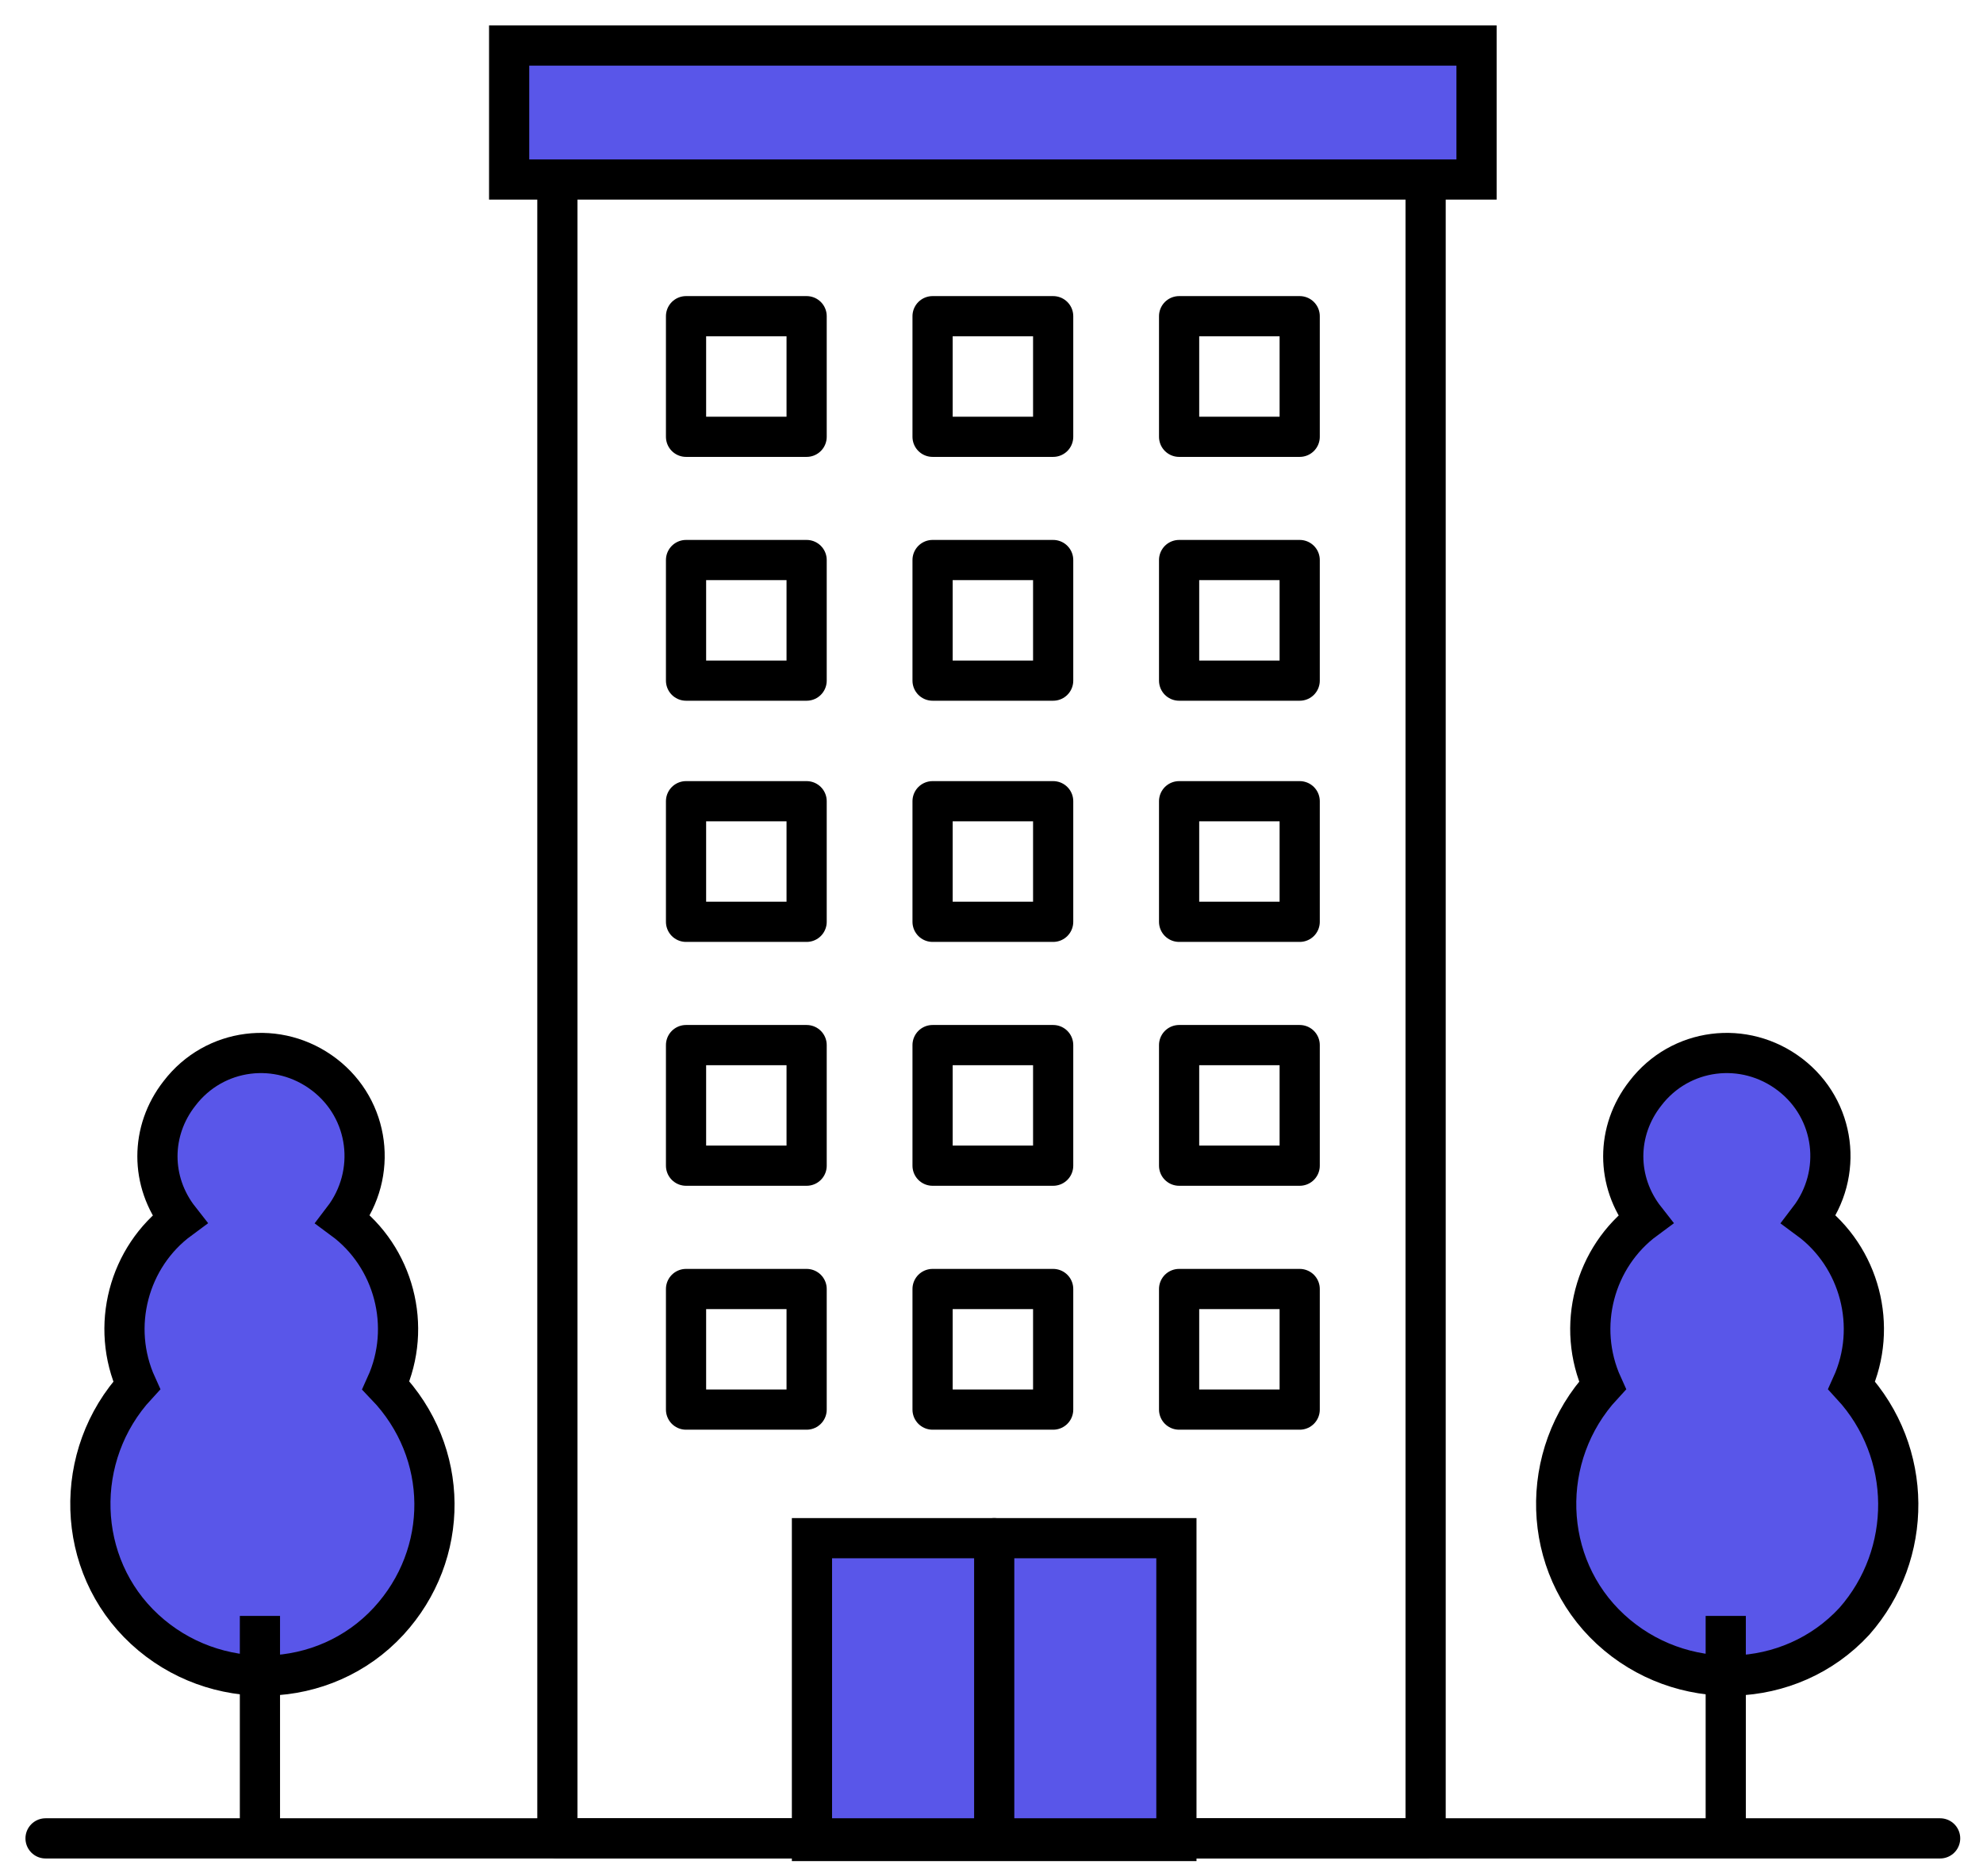 <svg width="74" height="70" viewBox="0 0 74 70" fill="none" xmlns="http://www.w3.org/2000/svg">
<path d="M14.4 51.699C15.4 49.499 14.7 46.899 12.8 45.499C14.1 43.799 13.8 41.399 12.1 40.099C10.4 38.799 8 39.099 6.7 40.799C5.6 42.199 5.6 44.099 6.7 45.499C4.8 46.899 4.1 49.499 5.1 51.699C2.7 54.299 2.8 58.399 5.4 60.799C8 63.199 12.1 63.099 14.5 60.499C16.8 57.999 16.8 54.199 14.4 51.699Z" fill="#5956e9" stroke="black" stroke-width="1.5" stroke-miterlimit="10"></path>
<path d="M9.7 60.299V68.199" stroke="black" stroke-width="1.5" stroke-miterlimit="10"></path>
<path d="M69.1 51.699C70.1 49.499 69.4 46.899 67.5 45.499C68.8 43.799 68.5 41.399 66.8 40.099C65.1 38.799 62.7 39.099 61.4 40.799C60.3 42.199 60.3 44.099 61.4 45.499C59.5 46.899 58.8 49.499 59.8 51.699C57.4 54.299 57.5 58.399 60.1 60.799C62.7 63.199 66.8 63.099 69.2 60.499C71.4 57.999 71.4 54.199 69.1 51.699Z" fill="#5956e9" stroke="black" stroke-width="1.5" stroke-miterlimit="10"></path>
<path d="M64.4 60.299V68.199" stroke="black" stroke-width="1.5" stroke-miterlimit="10"></path>
<path d="M53.2 4.199H20.8V68.599H53.2V4.199Z" stroke="black" stroke-width="1.5" stroke-miterlimit="10" stroke-linecap="round" stroke-linejoin="round"></path>
<path d="M30.101 11.799H25.601V16.299H30.101V11.799Z" stroke="black" stroke-width="1.5" stroke-miterlimit="10" stroke-linecap="round" stroke-linejoin="round"></path>
<path d="M39.301 11.799H34.801V16.299H39.301V11.799Z" stroke="black" stroke-width="1.5" stroke-miterlimit="10" stroke-linecap="round" stroke-linejoin="round"></path>
<path d="M48.501 11.799H44.001V16.299H48.501V11.799Z" stroke="black" stroke-width="1.5" stroke-miterlimit="10" stroke-linecap="round" stroke-linejoin="round"></path>
<path d="M30.101 20.898H25.601V25.398H30.101V20.898Z" stroke="black" stroke-width="1.5" stroke-miterlimit="10" stroke-linecap="round" stroke-linejoin="round"></path>
<path d="M39.301 20.898H34.801V25.398H39.301V20.898Z" stroke="black" stroke-width="1.5" stroke-miterlimit="10" stroke-linecap="round" stroke-linejoin="round"></path>
<path d="M48.501 20.898H44.001V25.398H48.501V20.898Z" stroke="black" stroke-width="1.5" stroke-miterlimit="10" stroke-linecap="round" stroke-linejoin="round"></path>
<path d="M30.101 29.898H25.601V34.398H30.101V29.898Z" stroke="black" stroke-width="1.5" stroke-miterlimit="10" stroke-linecap="round" stroke-linejoin="round"></path>
<path d="M39.301 29.898H34.801V34.398H39.301V29.898Z" stroke="black" stroke-width="1.5" stroke-miterlimit="10" stroke-linecap="round" stroke-linejoin="round"></path>
<path d="M48.501 29.898H44.001V34.398H48.501V29.898Z" stroke="black" stroke-width="1.5" stroke-miterlimit="10" stroke-linecap="round" stroke-linejoin="round"></path>
<path d="M30.101 38.998H25.601V43.498H30.101V38.998Z" stroke="black" stroke-width="1.5" stroke-miterlimit="10" stroke-linecap="round" stroke-linejoin="round"></path>
<path d="M39.301 38.998H34.801V43.498H39.301V38.998Z" stroke="black" stroke-width="1.5" stroke-miterlimit="10" stroke-linecap="round" stroke-linejoin="round"></path>
<path d="M48.501 38.998H44.001V43.498H48.501V38.998Z" stroke="black" stroke-width="1.5" stroke-miterlimit="10" stroke-linecap="round" stroke-linejoin="round"></path>
<path d="M30.101 48.1H25.601V52.6H30.101V48.1Z" stroke="black" stroke-width="1.5" stroke-miterlimit="10" stroke-linecap="round" stroke-linejoin="round"></path>
<path d="M39.301 48.1H34.801V52.6H39.301V48.1Z" stroke="black" stroke-width="1.5" stroke-miterlimit="10" stroke-linecap="round" stroke-linejoin="round"></path>
<path d="M48.501 48.1H44.001V52.6H48.501V48.1Z" stroke="black" stroke-width="1.5" stroke-miterlimit="10" stroke-linecap="round" stroke-linejoin="round"></path>
<path d="M43.9 57.398H30.3V68.698H43.9V57.398Z" fill="#5956e9" stroke="black" stroke-width="1.5" stroke-miterlimit="10"></path>
<path d="M37.101 57.398V68.598" stroke="black" stroke-width="1.5" stroke-miterlimit="10" stroke-linecap="round" stroke-linejoin="round"></path>
<path d="M1.7 68.6H72.4" stroke="black" stroke-width="1.5" stroke-miterlimit="10" stroke-linecap="round" stroke-linejoin="round"></path>
<path d="M55.1 1.699H19V6.699H55.1V1.699Z" fill="#5956e9" stroke="black" stroke-width="1.5" stroke-miterlimit="10"></path>
</svg>